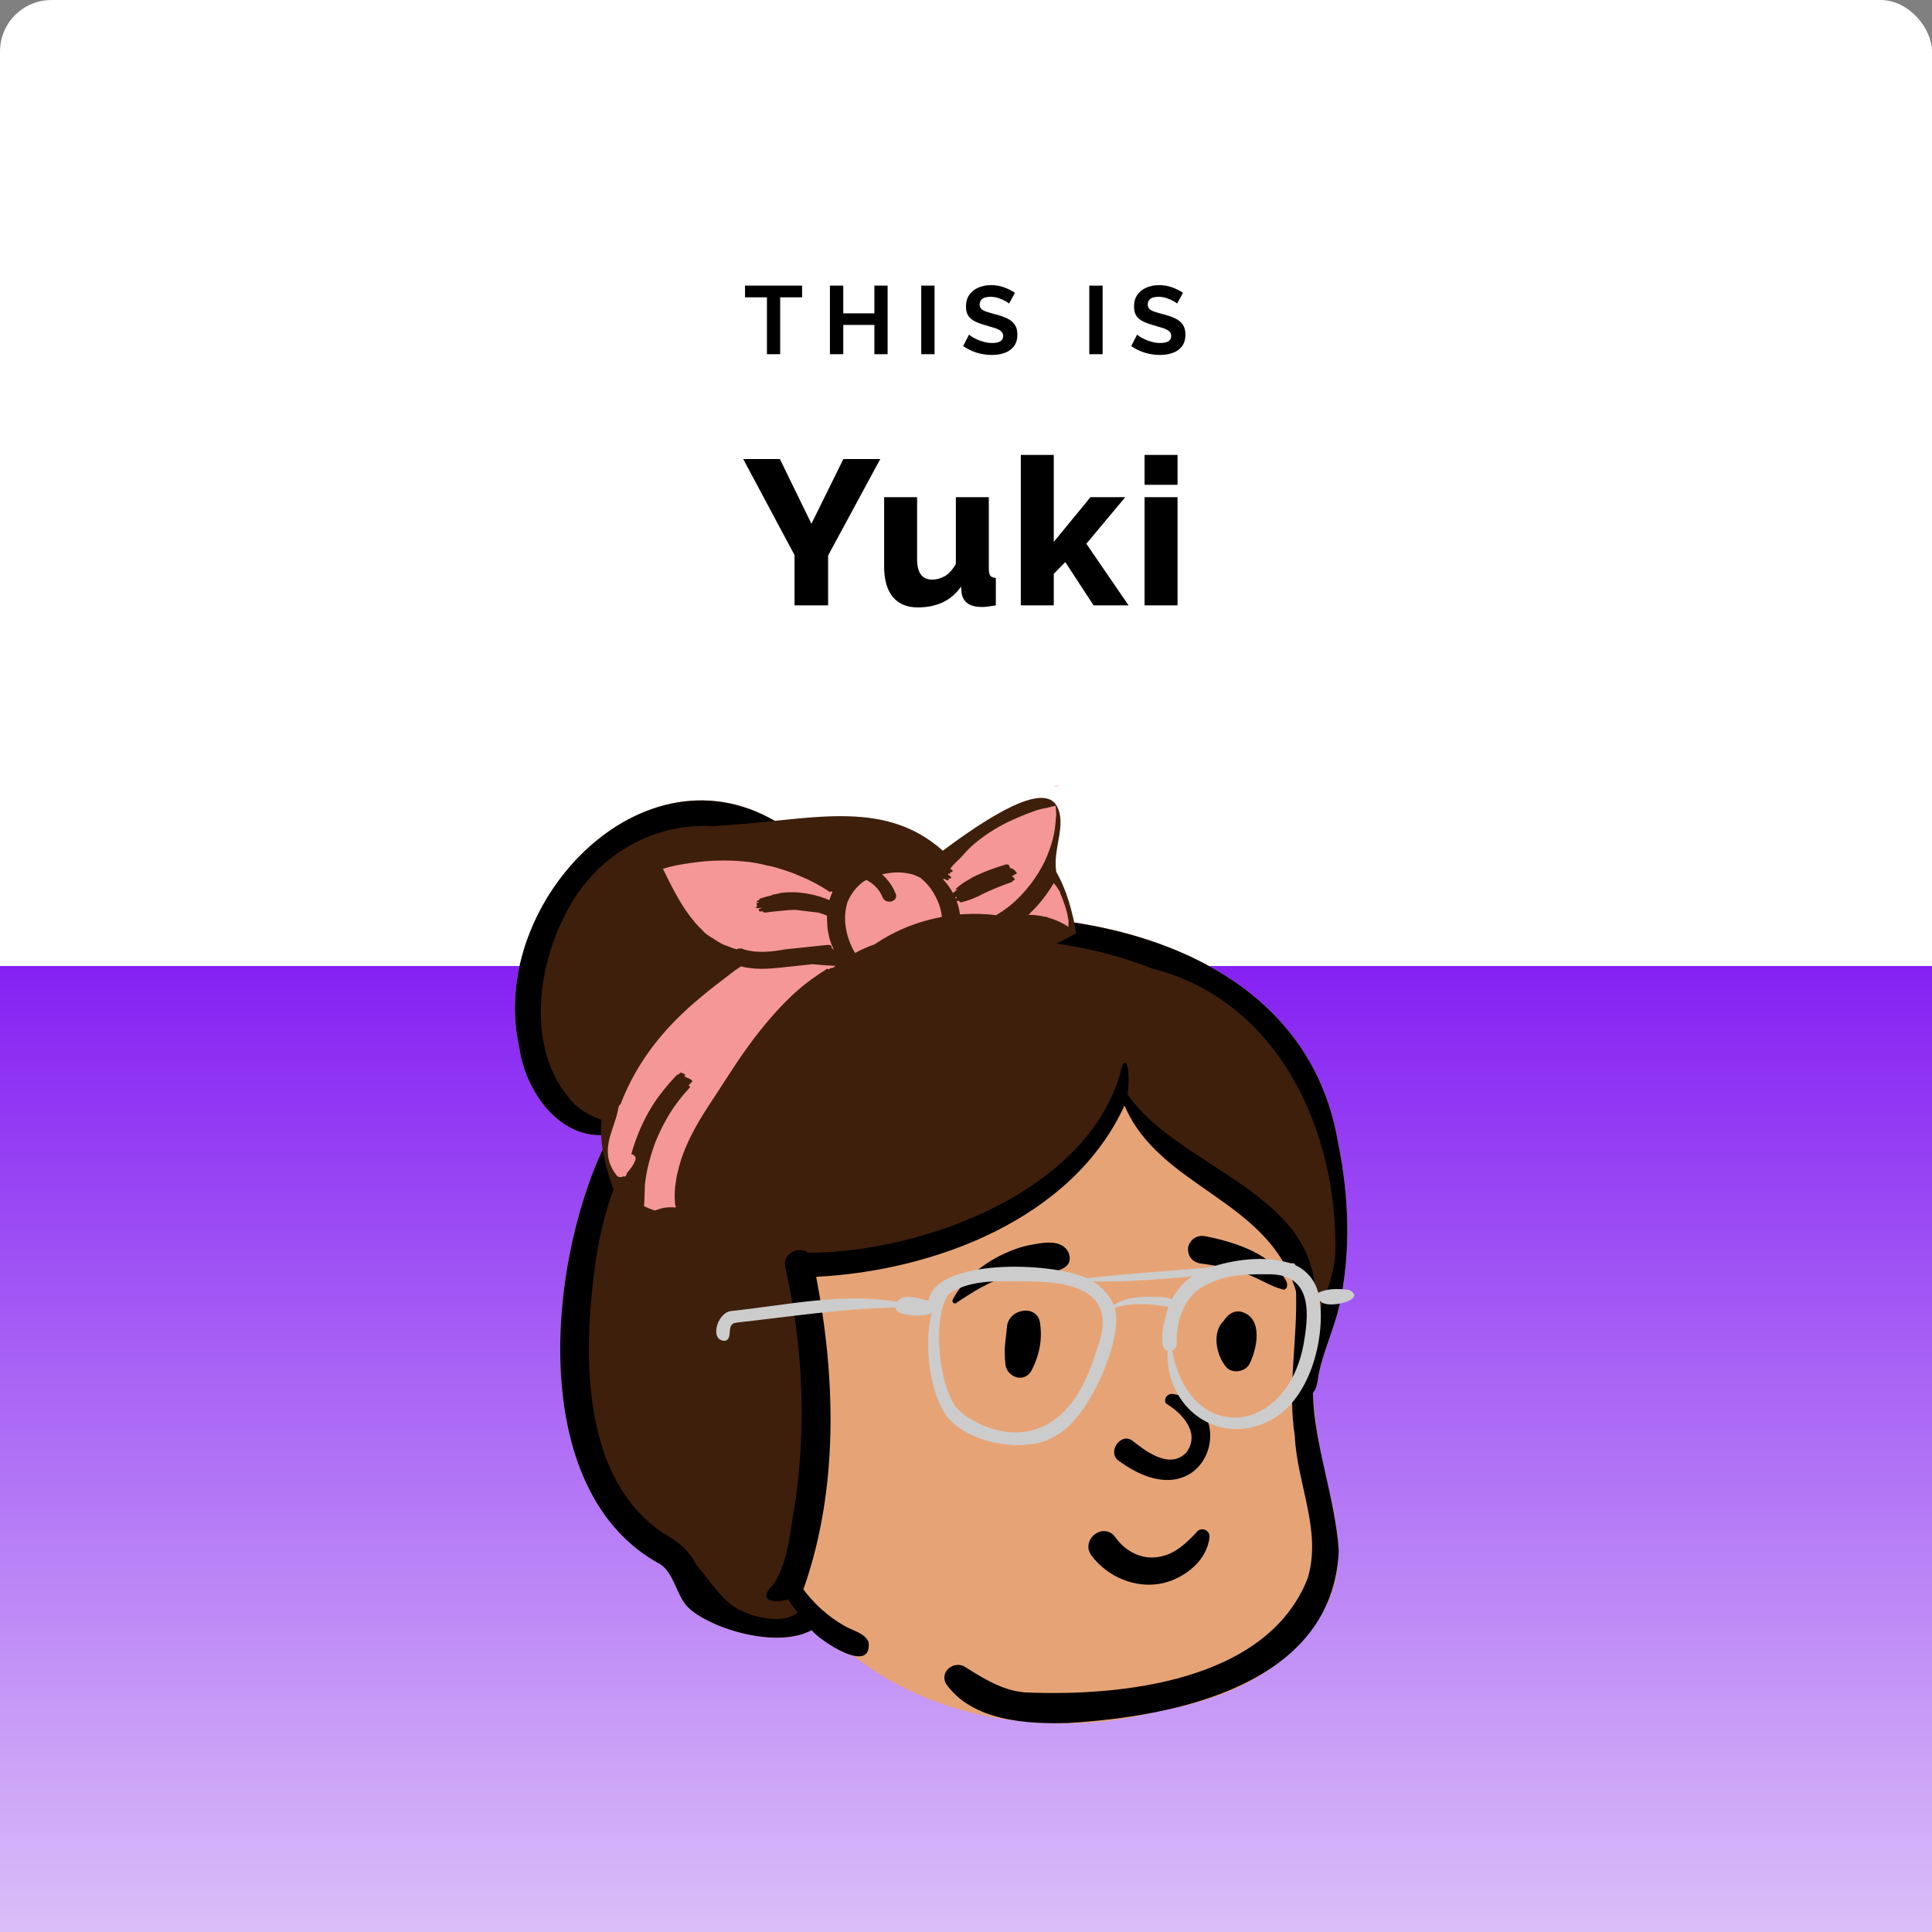 <svg width="300" height="300" viewBox="0 0 300 300" fill="none" xmlns="http://www.w3.org/2000/svg">
<rect x="0" y="0" width="300" height="300" fill="#808080" stroke="none"/>
<rect width="300" height="300" rx="8" fill="white"/>
<rect y="150" width="300" height="150" fill="url(#paint0_linear_397368:40545)"/>
<path d="M124.55 46.165H121.145V55H119.09V46.165H115.685V44.35H124.55V46.165ZM137.827 44.35V55H135.772V50.455H130.942V55H128.872V44.35H130.942V48.655H135.772V44.35H137.827ZM143.049 55V44.35H145.119V55H143.049ZM156.686 47.14C156.596 47.04 156.406 46.91 156.116 46.75C155.826 46.58 155.476 46.43 155.066 46.3C154.666 46.16 154.251 46.09 153.821 46.09C152.691 46.09 152.126 46.49 152.126 47.29C152.126 47.58 152.216 47.81 152.396 47.98C152.576 48.15 152.846 48.295 153.206 48.415C153.566 48.535 154.016 48.665 154.556 48.805C155.256 48.985 155.861 49.195 156.371 49.435C156.891 49.675 157.286 49.995 157.556 50.395C157.836 50.785 157.976 51.305 157.976 51.955C157.976 52.715 157.791 53.33 157.421 53.8C157.061 54.26 156.581 54.595 155.981 54.805C155.381 55.015 154.731 55.12 154.031 55.12C153.231 55.12 152.436 55 151.646 54.76C150.866 54.51 150.171 54.17 149.561 53.74L150.476 51.955C150.566 52.045 150.726 52.165 150.956 52.315C151.186 52.455 151.466 52.6 151.796 52.75C152.126 52.89 152.486 53.01 152.876 53.11C153.266 53.21 153.661 53.26 154.061 53.26C155.201 53.26 155.771 52.895 155.771 52.165C155.771 51.855 155.656 51.605 155.426 51.415C155.196 51.225 154.871 51.065 154.451 50.935C154.041 50.805 153.561 50.66 153.011 50.5C152.331 50.31 151.766 50.1 151.316 49.87C150.876 49.63 150.546 49.335 150.326 48.985C150.106 48.625 149.996 48.17 149.996 47.62C149.996 46.89 150.166 46.28 150.506 45.79C150.856 45.29 151.326 44.915 151.916 44.665C152.506 44.405 153.161 44.275 153.881 44.275C154.621 44.275 155.311 44.395 155.951 44.635C156.591 44.875 157.141 45.15 157.601 45.46L156.686 47.14ZM169.144 55V44.35H171.214V55H169.144ZM182.781 47.14C182.691 47.04 182.501 46.91 182.211 46.75C181.921 46.58 181.571 46.43 181.161 46.3C180.761 46.16 180.346 46.09 179.916 46.09C178.786 46.09 178.221 46.49 178.221 47.29C178.221 47.58 178.311 47.81 178.491 47.98C178.671 48.15 178.941 48.295 179.301 48.415C179.661 48.535 180.111 48.665 180.651 48.805C181.351 48.985 181.956 49.195 182.466 49.435C182.986 49.675 183.381 49.995 183.651 50.395C183.931 50.785 184.071 51.305 184.071 51.955C184.071 52.715 183.886 53.33 183.516 53.8C183.156 54.26 182.676 54.595 182.076 54.805C181.476 55.015 180.826 55.12 180.126 55.12C179.326 55.12 178.531 55 177.741 54.76C176.961 54.51 176.266 54.17 175.656 53.74L176.571 51.955C176.661 52.045 176.821 52.165 177.051 52.315C177.281 52.455 177.561 52.6 177.891 52.75C178.221 52.89 178.581 53.01 178.971 53.11C179.361 53.21 179.756 53.26 180.156 53.26C181.296 53.26 181.866 52.895 181.866 52.165C181.866 51.855 181.751 51.605 181.521 51.415C181.291 51.225 180.966 51.065 180.546 50.935C180.136 50.805 179.656 50.66 179.106 50.5C178.426 50.31 177.861 50.1 177.411 49.87C176.971 49.63 176.641 49.335 176.421 48.985C176.201 48.625 176.091 48.17 176.091 47.62C176.091 46.89 176.261 46.28 176.601 45.79C176.951 45.29 177.421 44.915 178.011 44.665C178.601 44.405 179.256 44.275 179.976 44.275C180.716 44.275 181.406 44.395 182.046 44.635C182.686 44.875 183.236 45.15 183.696 45.46L182.781 47.14Z" fill="black"/>
<path d="M121.102 71.28L125.998 81.328L130.958 71.28H136.686L128.59 86.256V94H123.374V86.192L115.406 71.28H121.102ZM137.288 87.952V77.2H142.408V86.832C142.408 88.944 143.186 90 144.744 90C145.426 90 146.088 89.819 146.728 89.456C147.368 89.072 147.933 88.443 148.424 87.568V77.2H153.544V88.304C153.544 88.816 153.618 89.179 153.767 89.392C153.938 89.605 154.226 89.723 154.632 89.744V94C154.141 94.085 153.725 94.149 153.384 94.192C153.042 94.235 152.733 94.256 152.456 94.256C150.621 94.256 149.576 93.541 149.32 92.112L149.224 91.088C148.456 92.197 147.496 93.019 146.344 93.552C145.213 94.064 143.944 94.32 142.536 94.32C140.829 94.32 139.528 93.776 138.632 92.688C137.736 91.6 137.288 90.021 137.288 87.952ZM169.806 94L165.422 87.28L163.63 89.104V94H158.51V70.64H163.63V84.144L169.326 77.2H174.734L168.686 84.432L175.246 94H169.806ZM177.729 75.28V70.64H182.849V75.28H177.729ZM177.729 94V77.2H182.849V94H177.729Z" fill="black"/>
<path fill-rule="evenodd" clip-rule="evenodd" d="M207.797 177.542C202.247 143.89 159.868 137.823 132.253 144.906C131.744 138.433 127.676 132.713 122.6 128.951C101.037 113.396 75.509 139.806 80.62 162.567C81.536 169.462 87.034 177.33 94.727 176.15C85.058 194.495 81.279 231.486 102.583 242.92C104.638 244.387 104.98 247.365 106.561 249.275C109.129 252.354 120.1 256.277 126.035 253.133C127.9 254.851 130.052 256.523 132.567 257.117C145.563 267.546 164.554 269.899 180.379 265.596C190.128 263.937 200.235 259.528 205.251 250.52C209.501 243.665 207.542 235.632 205.593 228.376C204.751 224.385 204.203 220.361 203.866 216.304C204.557 215.495 204.596 214.372 204.768 213.349C205.516 209.723 207.152 206.358 207.97 202.742C209.8 194.535 209.482 185.766 207.797 177.542Z" fill="#E6A476"/>
<path fill-rule="evenodd" clip-rule="evenodd" d="M87.296 141.074C92.09 131.921 101.489 126.757 110.888 127.466C120.504 128.19 127.864 134.837 129.568 145.569L129.618 145.895L129.72 146.592L129.627 146.624L129.672 146.703L129.753 146.838C129.848 146.994 129.965 147.171 130.125 147.403L130.339 147.709L131.059 148.721L131.11 148.794L131.263 149.015L131.572 148.906C146.64 143.631 163.423 143.685 178.425 149.294L178.879 149.465L179.298 149.627L179.534 149.689C188.732 152.127 196.082 157.991 201.113 166.388L201.265 166.643L201.418 166.905C206.011 174.812 208.366 184.586 208.2 194.399L208.194 194.699L208.192 194.747L208.166 195.043C207.948 197.398 207.357 199.503 206.134 202.713L205.977 203.12L205.735 203.741L204.981 205.656L204.797 206.132L202.634 211.826L203.034 206.111C203.079 205.476 203.104 204.918 203.125 204.066L203.129 203.912L203.177 201.494L203.192 200.954C203.199 200.703 203.207 200.476 203.217 200.254L203.232 199.924L203.261 199.412L203.268 199.305L203.254 199.19C202.794 195.558 201.131 192.457 198.269 189.519L198.119 189.367L197.968 189.216L197.787 189.037C195.679 186.97 193.546 185.389 189.13 182.488L188.939 182.363L186.372 180.689L185.412 180.057C183.294 178.659 182.003 177.753 180.638 176.697L180.344 176.468L180.114 176.287C177.751 174.412 175.906 172.569 174.489 170.582L174.357 170.395L174.078 169.994L174.277 169.566L174.274 169.572L174.274 169.57L174.283 169.524L174.297 169.448L174.311 169.355C174.336 169.171 174.357 168.931 174.372 168.66C174.378 168.562 174.383 168.462 174.386 168.36L174.391 168.207L174.393 168.075L174.341 168.231C171.605 176.148 165.121 182.753 155.981 187.628L155.704 187.775L155.39 187.94C146.382 192.613 135.363 195.296 125.809 195.372L125.501 195.373L125.197 195.374L124.962 195.18C124.086 194.456 122.472 195.358 122.766 196.647C125.481 208.58 126.05 220.931 124.392 232.832L124.334 233.247L124.327 233.287L124.264 233.623C124.209 233.923 124.157 234.231 124.1 234.585L124.01 235.157L123.665 237.474L123.508 238.467L123.44 238.869C122.856 242.247 122.116 244.545 120.772 246.527L120.643 246.714L120.511 246.841L120.382 246.97C120.117 247.244 119.951 247.465 119.869 247.62L119.852 247.654L119.842 247.675L119.866 247.685C120.293 247.838 121.167 247.807 121.896 247.607L121.986 247.581L122.071 247.554L122.661 247.362L123.073 247.942L123.195 248.113C123.421 248.426 123.657 248.741 123.951 249.126L124.298 249.578L125.101 250.611L124.364 251.121C121.88 252.841 118.406 252.499 114.715 250.886L114.571 250.822L114.519 250.797C112.759 249.863 111.607 248.735 109.709 246.33L109.486 246.047L108.641 244.96L108.319 244.554C108.095 244.272 107.903 244.039 107.71 243.814L107.646 243.739L107.421 243.482L107.371 243.382C106.442 241.507 105.114 240.261 102.789 238.92L102.461 238.733L102.251 238.589C96.352 234.489 92.87 228.02 91.406 219.632C90.262 213.074 90.38 205.696 91.429 197.411L91.479 197.015L91.533 196.604C92.441 189.63 94.516 183.119 97.662 177.192L97.826 176.886L97.974 176.613L97.236 176.026L96.933 175.79C96.682 175.597 96.499 175.464 96.333 175.355L96.244 175.297L96.161 175.246L96.139 175.288L95.576 175.227C93.198 174.973 90.853 173.943 88.944 172.355L88.787 172.222L88.634 172.069C84.945 168.308 83.133 163.094 83.132 157.14C83.13 151.877 84.57 146.276 87.034 141.564L87.156 141.333L87.296 141.074Z" fill="#3E1F0C"/>
<path fill-rule="evenodd" clip-rule="evenodd" d="M207.352 194.68C207.032 198.738 205.316 202.389 203.88 206.171C204.037 203.933 203.963 201.605 204.119 199.281C202.449 184.733 182.714 180.911 175.053 169.91C175.343 169.289 175.447 163.734 174.305 165.296C169.874 184.736 143.535 194.489 125.502 194.526C124.139 193.4 121.434 194.59 121.945 196.836C124.641 208.687 125.232 221.084 123.5 233.127C122.684 237.379 122.546 242.495 120.002 246.159C117.3 248.735 120.548 248.941 122.335 248.36C122.833 249.062 123.359 249.744 123.887 250.424C121.32 252.201 117.574 251.232 114.917 250.048C111.962 248.48 110.272 245.441 108.131 243.005C106.962 240.646 105.188 239.29 102.909 238.012C90.226 229.37 90.553 210.414 92.374 196.713C97.679 155.943 142.817 136.272 179.042 150.435C198.606 155.45 207.771 175.728 207.352 194.68ZM89.363 171.599C81.626 163.875 83.184 150.372 88.047 141.468C97.792 122.864 125.47 123.468 128.785 146.019C114.67 150.866 102.759 161.26 95.668 174.385C93.359 174.138 91.128 173.107 89.363 171.599ZM207.797 177.548C202.247 143.897 159.868 137.829 132.253 144.913C131.744 138.439 127.676 132.72 122.6 128.957C101.037 113.402 75.509 139.812 80.619 162.573C81.536 169.468 87.034 177.336 94.727 176.156C85.058 194.501 81.279 231.492 102.583 242.927C104.638 244.393 104.979 247.371 106.561 249.281C109.129 252.361 120.1 256.284 126.035 253.14C127.447 254.875 135.456 260.154 134.872 254.98C134.283 253.585 132.462 253.222 131.25 252.533C128.702 251.123 126.489 249.135 124.749 246.801C130.212 231.359 129.796 214.165 126.736 198.265C145.024 197.342 166.543 189.306 174.61 171.66C180.063 184.502 196.973 186.154 201.245 200.512C201.503 208.054 199.89 215.483 201.059 223.028C201.403 230.418 205.3 237.759 203.046 245.101C196.752 261.11 174.095 263.46 159.125 262.79C155.57 262.496 152.619 260.57 149.696 258.741C147.944 257.907 145.858 259.651 146.932 261.512C151.03 267.246 159.46 267.747 165.933 267.54C182.732 266.542 207.01 261.566 207.882 240.77C207.328 232.527 204.102 224.637 203.866 216.31C204.557 215.501 204.596 214.378 204.768 213.355C205.516 209.729 207.152 206.364 207.97 202.749C209.8 194.541 209.482 185.773 207.797 177.548Z" fill="black"/>
<path fill-rule="evenodd" clip-rule="evenodd" d="M174.314 245.257C172.417 244.483 170.724 243.191 169.486 241.541C169.056 240.968 168.944 240.362 169.035 239.808C169.136 239.185 169.505 238.62 170.007 238.242C170.511 237.862 171.141 237.674 171.751 237.77C172.28 237.853 172.808 238.143 173.225 238.744L173.312 238.865C174.048 239.861 175.007 240.678 176.099 241.205C177.152 241.712 178.33 241.949 179.549 241.811C181.87 241.549 183.47 240.293 185.171 238.588C185.381 238.372 185.592 238.15 185.804 237.925C185.938 237.72 186.124 237.589 186.33 237.52C186.559 237.443 186.818 237.447 187.055 237.53C187.284 237.61 187.489 237.762 187.626 237.963C187.756 238.155 187.83 238.391 187.806 238.663C187.651 240.431 186.727 242.008 185.415 243.246C183.958 244.622 182.026 245.574 180.208 245.907C178.204 246.275 176.163 246.012 174.314 245.257ZM181.153 217.992C183.284 219.288 186.532 222.31 184.239 225.523C181.54 228.357 177.654 225.108 175.739 223.639C173.964 222.5 171.969 225.429 173.616 226.758C187.453 237.007 193.069 218.331 182.231 216.468C181.038 216.263 180.594 217.591 181.153 217.992ZM156.356 206.07C156.592 203.146 161.044 202.482 161.487 205.376C161.883 207.968 161.416 210.349 160.249 212.683C159.134 214.912 156.331 213.872 156.119 211.842C155.835 209.12 156.21 207.889 156.356 206.07ZM190.245 204.776C190.866 203.962 191.762 203.407 192.836 203.721C196.19 204.702 195.202 209.466 194.023 211.785C193.383 213.044 191.314 213.364 190.379 212.255C188.855 210.447 188.125 206.835 190.063 205.054C190.115 204.962 190.173 204.869 190.245 204.776ZM160.202 193.274L160.732 193.182C162.371 192.898 164.409 192.625 165.569 193.944C166.184 194.643 166.396 195.943 165.569 196.612C164.115 197.789 162.507 197.333 160.764 197.433C159.328 197.515 157.948 197.753 156.565 198.148C153.53 199.016 151.057 200.6 148.465 202.34C148.125 202.568 147.778 202.133 147.94 201.814C149.436 198.883 152.336 196.474 155.24 195.006C156.791 194.223 158.487 193.573 160.202 193.274ZM187.187 191.961L187.593 192.044C192.006 192.967 197.741 194.811 199.831 199.148C199.911 199.761 199.826 199.892 199.758 199.978L199.735 200.007C199.679 200.08 199.634 200.181 199.368 200.265C199.294 200.247 199.22 200.229 199.145 200.209C198.187 199.958 197.429 199.612 196.695 199.253L195.899 198.86C194.976 198.408 194.045 197.971 193.058 197.649C190.951 196.962 188.785 196.478 186.585 196.219C186.108 196.163 185.649 196.002 185.287 195.726C184.943 195.465 184.68 195.102 184.56 194.62C184.405 193.996 184.45 193.524 184.784 192.961C185.036 192.539 185.396 192.246 185.809 192.077C186.231 191.906 186.71 191.866 187.187 191.961Z" fill="black"/>
<path fill-rule="evenodd" clip-rule="evenodd" d="M202.549 207.939C200.322 223.006 184.779 224.672 182.017 209.714C182.461 209.52 182.779 209.138 182.713 208.396C182.697 205.136 183.709 201.691 186.648 199.878C189.685 198.008 193.24 197.822 196.755 197.87C203.463 197.71 203.322 203.319 202.549 207.939ZM179.584 201.386C177.479 201.298 174.816 201.372 172.93 202.655C172.411 201.258 171.064 199.767 169.703 198.97C174.762 199.118 179.97 198.62 185.066 198.233C183.846 199.065 182.711 200.315 181.974 201.76C181.289 201.395 180.309 201.429 179.584 201.386ZM170.305 209.536C164.467 229.637 149.896 220.876 148.308 218.3C145.443 214.037 144.903 203.675 147.399 200.904C150.972 198.398 156.03 199.043 160.251 198.982C168.004 199.086 173.511 201.407 170.305 209.536ZM209.441 200.291C207.855 200.084 206.161 200.042 204.686 200.741C204.232 198.81 202.807 197.196 201.197 196.486C201.003 196.241 201.032 196.11 200.366 196.147C196.281 194.918 191.708 195.568 187.782 196.828C181.581 197.35 175.075 197.762 168.822 198.482C162.964 195.851 145.287 195.465 144.188 201.951C142.806 201.744 140.453 200.656 139.292 202.132C130.774 200.688 121.973 202.695 113.419 203.589C111.265 203.986 110.156 208.261 112.6 208.203C113.975 207.83 112.558 205.541 114.409 205.369C122.662 204.467 130.735 203.187 139.074 203.038C138.783 204.478 144.588 204.572 144.674 203.731C144.687 203.737 144.7 203.741 144.712 203.747C143.278 209.095 144.573 216.791 147.165 220.107C150.797 224.45 159.916 225.695 163.959 222.902C169.175 220.323 174.601 207.379 173.077 203.079C175.843 202.202 178.577 202.465 181.448 202.912C180.791 204.769 179.656 209.341 181.288 209.737C180.989 218.814 189.246 224.477 196.858 220.754C203.447 217.66 205.751 207.866 204.945 201.922C205.765 203.507 212.652 201.781 209.441 200.291Z" fill="#CCCCCC"/>
<path fill-rule="evenodd" clip-rule="evenodd" d="M164.053 125.087C165.744 127.978 163.399 131.858 164.027 135.425C165.61 138.129 166.547 141.556 167.115 144.906L164.014 146.556L162.867 146.724C144.262 149.474 132.388 151.949 127.244 154.149C122.048 156.371 115.742 164.175 108.326 177.562L108.101 177.97L106.631 187.961L99.894 190.032L96.723 191.539C96.647 185.754 92.937 181.682 93.374 174.231C94.359 157.416 97.779 128.972 111.995 128.194C125.279 127.467 137.049 123.725 146.401 132.1C156.486 124.549 162.37 122.212 164.053 125.087Z" fill="#3E1F0C"/>
<path fill-rule="evenodd" clip-rule="evenodd" d="M126.189 149.722C124.922 149.858 123.655 149.992 122.388 150.122C121.58 150.215 120.771 150.298 119.961 150.368C118.745 150.459 117.528 150.473 116.316 150.306C115.886 150.247 115.464 150.163 115.047 150.059C114.762 150.268 114.467 150.465 114.166 150.653L110.818 153.221C108.572 154.99 106.376 156.865 104.398 158.934C100.945 162.549 98.132 166.778 96.363 171.462C96.203 171.557 96.079 171.723 96.037 171.976C95.725 173.897 94.811 175.648 94.481 177.56C94.156 179.444 94.588 181.045 95.768 182.538C96.02 182.857 96.537 182.84 96.853 182.625C96.927 182.77 97.246 182.763 97.357 182.123C97.882 181.553 98.331 180.956 98.635 180.217C98.859 179.673 98.483 179.295 98.026 179.221C98.216 178.536 98.43 177.858 98.67 177.186C99.383 175.191 100.289 173.285 101.43 171.497C102.433 169.924 103.595 168.554 104.843 167.181C104.858 167.161 104.883 167.155 104.911 167.151L105.17 166.863C105.206 166.823 105.279 166.828 105.362 166.849C105.44 166.766 105.516 166.682 105.596 166.599C105.674 166.515 105.76 166.54 105.809 166.608C105.941 166.578 106.184 166.722 106.258 166.769C106.384 166.853 106.424 166.948 106.317 167.069C106.298 167.09 106.279 167.111 106.26 167.13C106.405 167.191 106.549 167.274 106.66 167.354C107.05 167.44 107.599 167.804 107.504 167.912C107.303 168.121 107.109 168.335 106.918 168.552C107.086 168.671 107.196 168.787 107.152 168.838C106.329 169.706 105.57 170.626 104.875 171.6C104.346 172.327 103.867 173.084 103.439 173.872C102.802 174.988 102.263 176.135 101.784 177.315C101.717 177.495 101.651 177.674 101.588 177.854C100.888 179.817 100.365 181.855 100.144 183.93L100.135 184.07C100.093 184.818 100.077 186.819 100 187.297C100.466 187.527 100.951 187.724 101.455 187.885C101.55 187.912 101.647 187.937 101.744 187.961C101.799 187.937 101.856 187.918 101.913 187.901C102.376 187.713 102.861 187.578 103.357 187.512C103.691 187.468 104.023 187.453 104.355 187.462L104.497 187.468C104.645 187.472 104.79 187.483 104.938 187.498C104.929 187.413 104.925 187.331 104.919 187.246C104.877 187.219 104.845 187.181 104.843 187.13C104.744 186.179 104.742 185.228 104.837 184.277C104.9 183.78 104.974 183.285 105.054 182.791C105.136 182.385 105.231 181.986 105.334 181.586C105.608 180.466 105.973 179.373 106.416 178.304C107.677 175.254 109.483 172.504 111.301 169.77C112.627 167.773 113.881 165.731 115.253 163.767C116.421 162.095 117.648 160.449 118.958 158.885C120.265 157.323 121.646 155.82 123.136 154.43C123.376 154.208 123.619 153.992 123.866 153.779C125.278 152.511 126.813 151.469 128.411 150.446C128.472 150.406 128.582 150.45 128.672 150.526L128.93 150.367C128.973 150.341 129.017 150.315 129.06 150.289C129.1 150.264 129.144 150.306 129.168 150.342C129.277 150.285 129.387 150.23 129.497 150.175C129.576 150.111 129.659 150.049 129.739 149.985C128.554 149.926 127.371 149.837 126.189 149.722ZM141.052 135.632C140.095 135.44 139.133 135.412 138.168 135.556C137.763 135.616 137.36 135.687 136.961 135.773C137.868 136.566 138.597 137.58 139.07 138.748C139.582 140.009 137.542 140.553 137.037 139.31C136.551 138.11 135.63 137.19 134.518 136.638C134.278 136.773 134.045 136.919 133.823 137.08C133.532 137.317 133.258 137.572 133 137.854C132.44 138.465 131.925 139.28 131.588 140.088C131.457 140.527 131.36 140.979 131.299 141.444C131.286 141.55 131.274 141.658 131.263 141.766C131.055 143.953 131.679 146.081 132.753 147.964L132.795 147.965C133.753 147.444 134.756 147.005 135.787 146.648C136.614 146.09 137.472 145.574 138.355 145.107C140.233 144.114 142.217 143.348 144.26 142.825L144.497 142.765C144.978 142.642 145.464 142.533 145.951 142.438L146.244 142.383H146.248L146.217 142.068C146.052 140.831 145.57 139.684 144.946 138.623C144.478 137.822 143.771 137.002 142.987 136.347L142.983 136.345C142.627 136.142 142.252 135.974 141.867 135.835L141.722 135.784L141.052 135.632ZM115.353 133.754C113.362 133.565 111.372 133.584 109.382 133.747C108.081 133.876 106.789 134.056 105.503 134.284C104.632 134.434 103.778 134.645 102.939 134.908L103.419 135.881C104.221 137.501 105.043 139.111 106.011 140.641C106.511 141.43 107.052 142.18 107.643 142.901C108.041 143.416 108.48 143.894 108.96 144.334C109.087 144.488 109.222 144.634 109.359 144.775C109.797 145.151 110.27 145.481 110.786 145.754C111.2 146.056 111.633 146.321 112.084 146.552L112.253 146.637L113.835 147.246C113.919 147.27 114.004 147.294 114.09 147.317L114.218 147.35L114.459 147.4L114.639 147.302C114.669 147.286 114.7 147.27 114.731 147.254C114.781 147.227 114.817 147.28 114.828 147.318C114.832 147.333 114.825 147.354 114.815 147.375L115.045 147.25C115.441 147.411 115.862 147.54 116.313 147.625C116.517 147.663 116.721 147.693 116.926 147.718L116.954 147.736C116.958 147.739 116.963 147.743 116.967 147.747H117.191C118.767 147.899 120.366 147.698 121.939 147.415C124.166 147.19 126.392 146.943 128.617 146.711C128.66 146.707 128.676 146.726 128.676 146.756L128.814 146.743C129.012 146.722 129.244 147.054 129.094 147.174C129.214 147.246 129.33 147.35 129.416 147.43L129.467 147.426C129.161 146.825 128.925 146.198 128.757 145.545L128.542 144.45C128.483 144.042 128.449 143.607 128.442 143.177C128.428 142.981 128.417 142.797 128.417 142.636C128.417 142.484 128.419 142.332 128.426 142.18C128.006 142.007 127.58 141.855 127.146 141.725C125.913 141.574 124.681 141.421 123.448 141.271C122.708 141.299 121.968 141.351 121.23 141.434C120.393 141.508 119.558 141.603 118.726 141.717C118.648 141.725 118.509 141.62 118.424 141.497L118.068 141.546C117.882 141.569 117.688 141.197 117.933 141.121C118.022 141.086 118.11 141.052 118.199 141.02L118.331 140.973L118.256 140.982C118.23 140.984 118.199 140.977 118.163 140.965C117.967 140.99 117.771 141.015 117.577 141.039C117.331 141.069 117.387 140.744 117.559 140.668L117.642 140.637C117.496 140.546 117.368 140.297 117.548 140.215L117.572 140.206C117.657 140.172 117.739 140.145 117.823 140.113C117.817 140.086 117.817 140.06 117.825 140.037L117.478 140.081C117.446 140.085 117.597 139.863 117.67 139.819L117.682 139.813L117.849 139.762C117.874 139.69 118.009 139.532 118.055 139.517C118.667 139.325 119.236 139.151 119.83 139.018C119.86 138.982 119.894 138.955 119.932 138.946C120.303 138.857 120.678 138.788 121.053 138.729C121.078 138.691 121.104 138.663 121.133 138.661C122.063 138.543 122.995 138.515 123.931 138.579C124.11 138.595 124.289 138.615 124.468 138.638C124.812 138.676 125.156 138.725 125.497 138.79C126.353 138.937 127.188 139.161 128.002 139.463L128.189 139.534C128.394 139.61 128.596 139.69 128.797 139.777C128.898 139.416 129.024 139.06 129.174 138.712C129.197 138.644 129.222 138.579 129.25 138.513L129.045 138.39C129.001 138.475 128.91 138.54 128.851 138.505C127.386 137.513 125.837 136.687 124.203 136.027C123.288 135.622 122.352 135.277 121.393 134.99C120.914 134.836 120.431 134.696 119.946 134.563C119.704 134.512 119.461 134.461 119.215 134.419C117.948 134.077 116.66 133.855 115.353 133.754ZM163.633 137.108C163.456 137.416 163.27 137.722 163.074 138.023C162.121 139.485 160.978 140.857 159.683 142.054C160.021 142.053 160.358 142.066 160.691 142.097C161.265 142.151 161.827 142.247 162.375 142.381C162.42 142.345 162.469 142.327 162.509 142.355L162.652 142.454C163.828 142.773 164.932 143.273 165.932 143.943L165.914 143.81C165.911 143.788 165.907 143.766 165.903 143.744C165.92 143.484 165.924 143.224 165.916 142.966C165.709 141.442 165.193 140.039 164.603 138.619C164.591 138.591 164.599 138.556 164.617 138.519C164.319 138.032 163.993 137.56 163.633 137.108ZM163.905 125.128C163.464 125.208 163.028 125.312 162.593 125.441C161.778 125.564 160.987 125.779 160.224 126.086C159.172 126.46 158.151 126.895 157.135 127.356C155.162 128.252 153.311 129.385 151.627 130.75C151.519 130.832 151.416 130.917 151.312 131.002C150.935 131.329 150.568 131.672 150.22 132.033C149.856 132.43 149.489 132.828 149.124 133.227C148.677 133.697 148.163 134.121 147.758 134.628C147.676 134.732 147.604 134.846 147.539 134.96L147.777 135.043C147.977 135.11 147.943 135.486 147.745 135.431C147.678 135.412 147.615 135.389 147.551 135.364C147.579 135.4 147.598 135.436 147.602 135.467C147.615 135.569 147.537 135.709 147.412 135.673C147.355 135.658 147.298 135.636 147.241 135.613C147.225 135.679 147.212 135.744 147.212 135.808C147.222 135.812 147.233 135.816 147.246 135.818C147.385 135.867 147.646 136.085 147.684 136.233C147.714 136.347 147.617 136.469 147.492 136.435C147.4 136.41 147.309 136.372 147.22 136.33C147.279 136.387 147.326 136.448 147.33 136.501C147.338 136.598 147.254 136.736 147.138 136.704C146.923 136.645 146.75 136.554 146.607 136.44C146.569 136.49 146.514 136.53 146.47 136.518L146.388 136.493C146.41 136.514 146.431 136.536 146.451 136.558L146.48 136.59C147.062 137.22 147.57 137.917 147.977 138.667C147.996 138.646 148.019 138.627 148.049 138.604C148.239 138.443 148.435 138.287 148.631 138.135L148.69 138.083L148.751 138.031L148.31 138.177L148.32 138.165C148.351 138.126 148.448 137.992 148.493 137.948L148.504 137.938C149.109 137.395 149.769 136.934 150.482 136.558C150.943 136.258 151.428 136.004 151.936 135.795C153.149 135.231 154.384 134.802 155.653 134.405C155.843 134.343 156.033 134.278 156.222 134.218C156.277 134.199 156.288 134.223 156.279 134.261L156.378 134.231C156.556 134.174 156.857 134.487 156.737 134.633C156.809 134.692 156.881 134.758 156.943 134.82L156.988 134.865L157.038 134.85C157.189 134.804 157.443 135.039 157.604 135.206L157.724 135.332C157.814 135.429 157.991 135.63 157.774 135.709L157.502 135.801C157.511 135.856 157.487 135.903 157.403 135.934C157.308 135.966 157.215 136 157.123 136.034C157.179 136.083 157.234 136.134 157.289 136.186L157.369 136.264C157.465 136.362 157.691 136.577 157.491 136.672L157.466 136.683L157.207 136.776C157.241 136.852 157.232 136.924 157.118 136.966C155.605 137.482 154.127 138.086 152.683 138.773C151.601 139.373 150.459 139.821 149.255 140.115C149.156 140.147 148.941 139.997 148.852 139.847L148.672 139.9C148.642 139.909 148.613 139.917 148.582 139.925L148.553 139.931C148.778 140.534 148.945 141.187 149.038 141.818C149.048 141.876 149.057 141.935 149.063 141.992C149.299 141.973 149.533 141.956 149.769 141.943C151.403 141.857 153.056 141.909 154.694 142.104C155.356 141.709 155.993 141.275 156.602 140.806C156.787 140.662 156.971 140.514 157.152 140.364C158.24 139.418 159.225 138.355 160.097 137.207C160.905 136.144 161.607 135.002 162.197 133.806C162.72 132.684 163.152 131.517 163.479 130.313C163.778 129.211 163.882 128.14 163.958 127.001C163.983 126.815 164 126.629 164.014 126.443L164.013 126.363L164.01 126.324C163.989 125.925 163.949 125.525 163.905 125.128ZM148.458 139.282C148.409 139.299 148.359 139.316 148.308 139.331C148.338 139.396 148.365 139.46 148.393 139.525L148.396 139.524L148.595 139.367C148.553 139.348 148.504 139.318 148.458 139.282ZM163.61 122.131C163.989 121.99 164.276 121.962 164.47 122.051C164.183 122.072 163.896 122.1 163.61 122.131Z" fill="#F59797"/>
<defs>
<linearGradient id="paint0_linear_397368:40545" x1="150" y1="150" x2="150" y2="300" gradientUnits="userSpaceOnUse">
<stop stop-color="#8521F3"/>
<stop offset="1" stop-color="#DABEF8"/>
</linearGradient>
</defs>
</svg>
